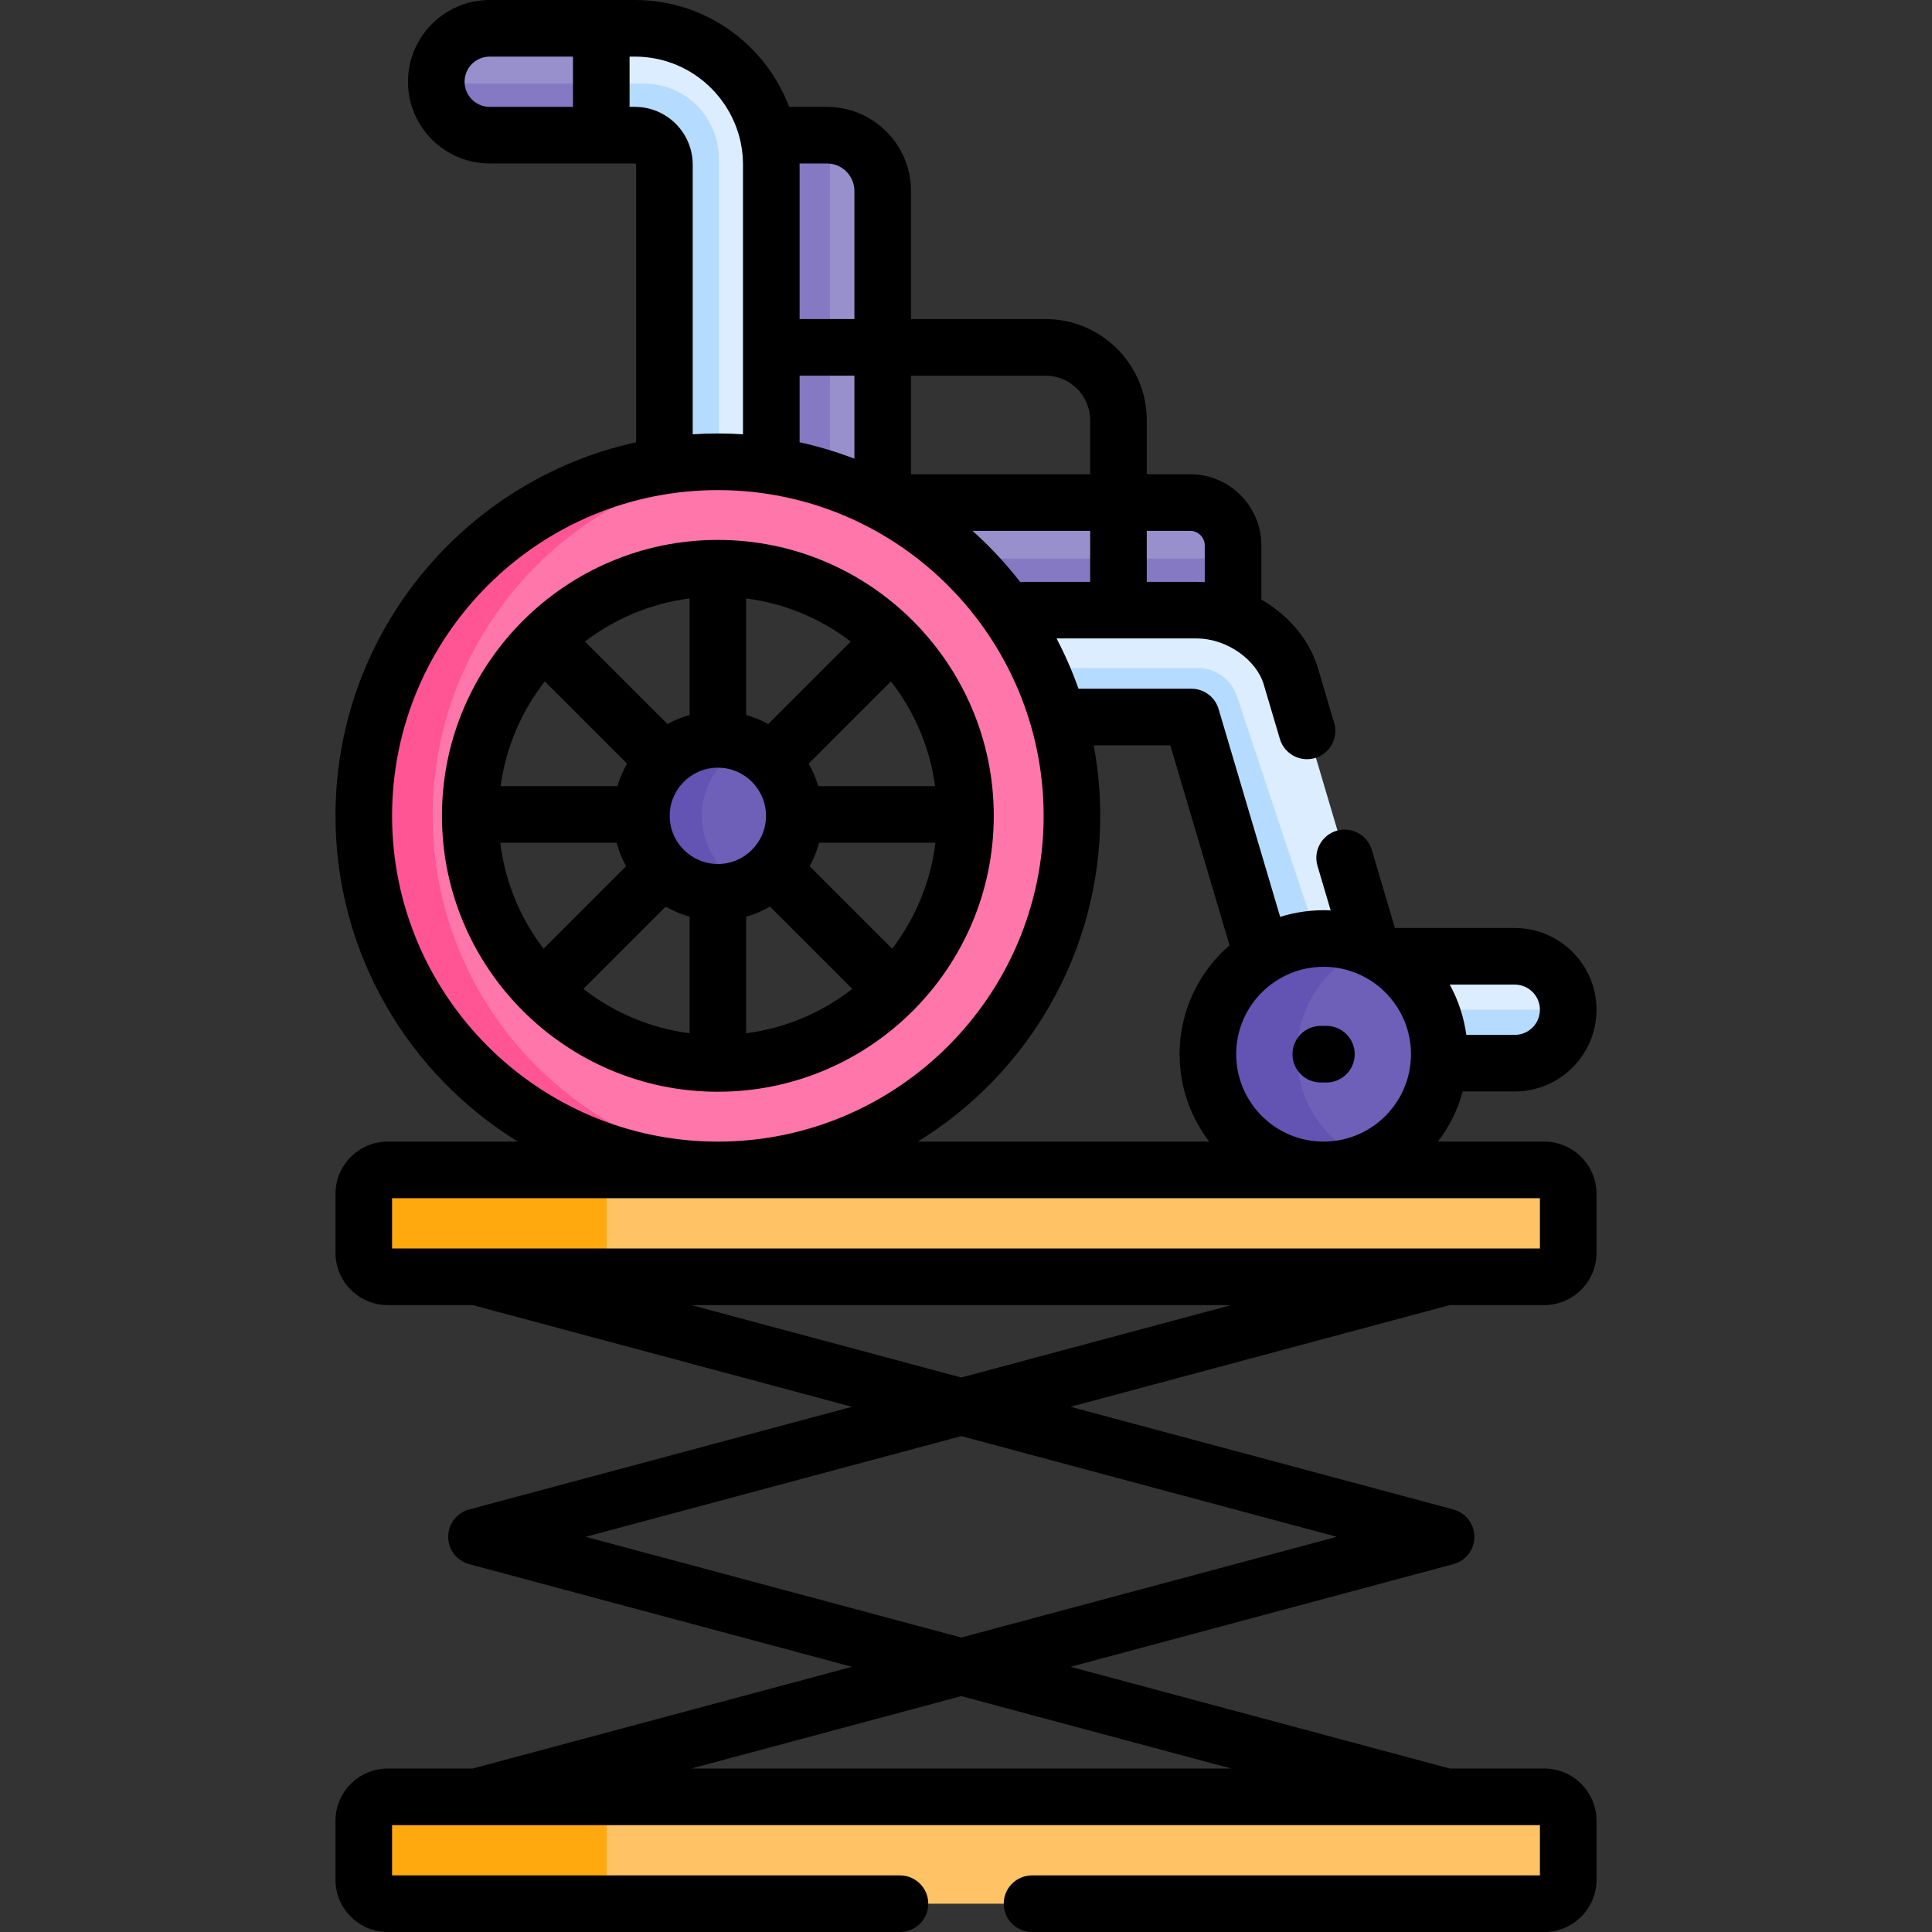 <svg id="Capa_1" enable-background="new 0 0 512.002 512.002" height="512" viewBox="0 0 512.002 512.002" width="512" xmlns="http://www.w3.org/2000/svg"><rect x="0" y="0" width="512.002" height="512.002" fill="#333333" stroke="none"/><g><g><path d="m216.412 40.526v88.599l15.625 4.838 2.145-.78v-82.576c0-7.945-6.356-14.461-14.232-14.756z" fill="#9790cc"/><path d="m219.95 35.85c-.185-.007-.366-.028-.552-.028h-15.603l-.077 5.579v83.793l16.232 5.026z" fill="#8479c2"/><path d="m322.849 151.276 4.179-3.25v-3.514c0-6.231-5.098-11.329-11.329-11.329h-81.517v5.348l10.607 10.362z" fill="#9790cc"/><path d="m243.902 148.026 18.427 18h62.432l2.266-2.462v-15.538z" fill="#8479c2"/><path d="m168.634 24.138c10.968 0 19.859 8.891 19.859 19.859v82.862h14.336l1.825-3.421v-79.806c0-19.923-16.209-36.132-36.132-36.132h-8.923l-3.187 2.901v13.737z" fill="#dbedff"/><path d="m168.522 35.822c4.306 0 7.81 3.503 7.81 7.809v79.807l2.497 3.421h11.664v-84.861c0-10.968-8.891-19.859-19.859-19.859h-14.221v9.763l3.187 3.921h8.922z" fill="#b5dcff"/><path d="m159.599 24.138v-16.638h-29.568c-7.821 0-14.161 6.34-14.161 14.161 0 .847.088 1.672.23 2.477z" fill="#9790cc"/><path d="m159.599 22.138h-43.705c.254 7.598 6.477 13.684 14.137 13.684h29.568z" fill="#8479c2"/><path d="m315.481 179.026c4.686 0 8.844 3.001 10.321 7.447l22.527 67.818 10.939-.861 4.478-1.953-21.406-72.25c-2.638-8.932-12.735-17.529-24.984-17.529h-50.526v3.328l5.185 14z" fill="#dbedff"/><path d="m275.162 187.526 5.443 2.495h33.793c.949 0 1.786.625 2.056 1.535l18.315 61.819 4.227 1.652 11.931-.939-23.124-69.614c-1.477-4.447-5.636-7.447-10.321-7.447h-46.208z" fill="#b5dcff"/><path d="m375.124 269.592h40.567c.093-.655.157-1.319.157-2 0-7.821-6.34-14.161-14.161-14.161h-34.329-.885l-1.729 4.012 8.833 8.083z" fill="#dbedff"/><path d="m379.746 281.753h1.838 20.104c7.821 0 14.161-6.34 14.161-14.161h-41.485z" fill="#b5dcff"/><path d="m360.64 250.259c-10.709 5.313-18.075 16.351-18.075 29.116s7.365 23.803 18.075 29.116c12.221-4.036 21.044-15.542 21.044-29.116s-8.822-25.08-21.044-29.116z" fill="#6e60b8"/><path d="m343.699 279.375c0-12.802 7.848-23.767 18.993-28.359-3.598-1.483-7.538-2.306-11.672-2.306-16.936 0-30.664 13.729-30.664 30.665s13.729 30.665 30.664 30.665c4.134 0 8.073-.823 11.672-2.306-11.145-4.592-18.993-15.557-18.993-28.359z" fill="#6353b2"/><path d="m197.448 197.195c-7.08 3.402-11.974 10.63-11.974 19.01s4.894 15.608 11.974 19.01c7.758-2.841 13.306-10.268 13.306-19.01s-5.547-16.169-13.306-19.01z" fill="#6e60b8"/><path d="m185.981 216.205c0-8.397 5.108-15.6 12.386-18.673-2.421-1.022-5.082-1.588-7.875-1.588-11.19 0-20.261 9.071-20.261 20.261s9.071 20.261 20.261 20.261c2.793 0 5.454-.566 7.875-1.588-7.277-3.073-12.386-10.276-12.386-18.673z" fill="#6353b2"/><path d="m190.492 122.371c-.135 0-.268.005-.403.005-43.881 8.673-77.078 47.441-77.078 93.829 0 46.389 33.197 85.157 77.078 93.83.134.001.268.005.402.005 51.741 0 93.835-42.094 93.835-93.835s-42.093-93.834-93.834-93.834zm0 159.453c-36.182 0-65.619-29.437-65.619-65.619s29.437-65.619 65.619-65.619c36.183 0 65.619 29.436 65.619 65.619s-29.436 65.619-65.619 65.619z" fill="#ff76aa"/><g><path d="m114.658 216.205c0-48.705 37.301-88.856 84.834-93.401-2.963-.283-5.964-.434-9-.434-51.74 0-93.834 42.094-93.834 93.834s42.094 93.835 93.834 93.835c3.036 0 6.037-.15 9-.434-47.534-4.544-84.834-44.695-84.834-93.4z" fill="#ff5595"/></g><path d="m409.502 310.04h-244.395c-3.505 0-6.347 2.842-6.347 6.347v15.629c0 3.505 2.842 6.347 6.347 6.347h244.395c3.505 0 6.347-2.842 6.347-6.347v-15.629c0-3.506-2.842-6.347-6.347-6.347z" fill="#ffc365"/><path d="m409.502 476.18h-244.395c-3.505 0-6.347 2.842-6.347 6.347v15.629c0 3.505 2.842 6.347 6.347 6.347h244.395c3.505 0 6.347-2.842 6.347-6.347v-15.629c0-3.506-2.842-6.347-6.347-6.347z" fill="#ffc365"/><g fill="#ffa90f"><path d="m160.76 332.015v-15.629c0-3.505 2.842-6.347 6.347-6.347h-64.102c-3.505 0-6.347 2.842-6.347 6.347v15.629c0 3.505 2.842 6.347 6.347 6.347h64.102c-3.505 0-6.347-2.842-6.347-6.347z"/><path d="m160.76 498.155v-15.629c0-3.505 2.842-6.347 6.347-6.347h-64.102c-3.505 0-6.347 2.842-6.347 6.347v15.629c0 3.505 2.842 6.347 6.347 6.347h64.102c-3.505 0-6.347-2.842-6.347-6.347z"/></g></g><g><path d="m190.239 143.086c-40.317 0-73.118 32.801-73.118 73.119s32.801 73.119 73.118 73.119c40.318 0 73.12-32.801 73.12-73.119s-32.801-73.119-73.12-73.119zm46.193 108.336-21.863-21.862c1.072-1.945 1.916-4.031 2.499-6.224h30.838c-1.288 10.473-5.364 20.091-11.474 28.086zm-103.858-28.086h30.837c.583 2.192 1.427 4.278 2.499 6.223l-21.862 21.863c-6.11-7.995-10.186-17.613-11.474-28.086zm11.799-42.761 21.807 21.808c-1.073 1.86-1.937 3.854-2.558 5.953h-30.953c1.41-10.369 5.562-19.872 11.704-27.761zm45.867 48.392c-7.037 0-12.762-5.725-12.762-12.762s5.725-12.762 12.762-12.762c7.036 0 12.761 5.725 12.761 12.762s-5.725 12.762-12.761 12.762zm13.354-37.092c-1.835-1.011-3.797-1.816-5.854-2.394v-30.895c10.33 1.338 19.816 5.389 27.716 11.427zm-20.854-2.394c-2.057.578-4.02 1.383-5.855 2.394l-21.862-21.863c7.9-6.038 17.387-10.089 27.717-11.427zm-6.323 50.784c1.969 1.136 4.089 2.036 6.323 2.664v30.895c-10.512-1.361-20.148-5.537-28.13-11.752zm21.323 2.664c2.234-.628 4.353-1.528 6.322-2.664l21.807 21.807c-7.982 6.215-17.618 10.39-28.13 11.752v-30.895zm19.118-34.593c-.622-2.099-1.486-4.093-2.559-5.954l21.808-21.807c6.142 7.889 10.294 17.392 11.705 27.761z"/><path d="m351.516 271.875h-1.497c-4.143 0-7.5 3.357-7.5 7.5s3.357 7.5 7.5 7.5h1.497c4.143 0 7.5-3.357 7.5-7.5s-3.358-7.5-7.5-7.5z"/><path d="m102.752 468.68c-7.635 0-13.847 6.212-13.847 13.847v15.629c0 7.635 6.212 13.847 13.847 13.847h135.749c4.143 0 7.5-3.357 7.5-7.5s-3.357-7.5-7.5-7.5h-134.596v-13.323h304.191v13.322h-134.595c-4.143 0-7.5 3.357-7.5 7.5s3.357 7.5 7.5 7.5h135.748c7.636 0 13.848-6.212 13.848-13.847v-15.629c0-7.635-6.212-13.847-13.848-13.847h-25.028l-100.514-26.955 101.468-27.21c3.222-.866 5.551-3.785 5.551-7.244 0-3.491-2.404-6.403-5.551-7.244l-101.468-27.21 100.513-26.954h25.028c7.636 0 13.848-6.212 13.848-13.847v-15.629c0-7.635-6.212-13.847-13.848-13.847h-28.18c2.993-3.907 5.25-8.404 6.559-13.287h13.807c11.943 0 21.66-9.717 21.66-21.661s-9.717-21.661-21.66-21.661h-31.763l-6.135-20.71c-1.178-3.971-5.348-6.235-9.322-5.061-3.971 1.177-6.236 5.351-5.061 9.322l3.488 11.773c-4.654-.226-9.355.446-13.382 1.729l-16.322-55.095c-.944-3.185-3.87-5.369-7.191-5.369h-29.933c-1.61-4.54-3.553-9.02-5.816-13.321h37.105c8.258 0 15.938 5.879 17.793 12.158l4.287 14.473c1.177 3.971 5.348 6.235 9.321 5.062 3.972-1.177 6.237-5.35 5.062-9.321l-4.286-14.468c-2.242-7.588-7.856-14.087-15.006-18.204v-14.385c0-10.383-8.446-18.829-18.829-18.829h-11.538v-14.305c0-14.79-12.033-26.823-26.823-26.823h-35.655v-33.95c0-12.287-9.997-22.284-22.284-22.284h-10.023c-6.214-16.528-22.178-28.322-40.851-28.322-14.278 0-24.042 0-38.491 0-11.944 0-21.661 9.717-21.661 21.661s9.717 21.661 21.661 21.661h38.491c.165 0 .31.145.31.31v73.577c-45.503 9.948-79.674 50.553-79.674 98.996 0 36.461 19.359 68.481 48.334 86.335h-34.488c-7.635 0-13.847 6.212-13.847 13.847v15.629c0 7.635 6.212 13.847 13.847 13.847h22.529l100.513 26.954-101.468 27.21c-3.326.892-5.728 4.042-5.547 7.622.17 3.282 2.439 6.031 5.547 6.866l101.468 27.21-100.513 26.955zm224.851-189.305c0-12.878 10.508-23.164 23.165-23.164 13.358 0 24.137 11.394 23.086 24.966-.001.008 0 .017 0 .025-.936 11.922-10.928 21.338-23.085 21.338-12.775 0-23.166-10.392-23.166-23.165zm73.833-18.444c3.673 0 6.66 2.988 6.66 6.661s-2.987 6.661-6.66 6.661h-12.844c-.586-4.376-2.043-9.077-4.388-13.322zm-91.29-63.41 15.698 52.988c-8.101 7.003-13.242 17.342-13.242 28.866 0 8.706 2.937 16.736 7.863 23.165h-77.225c28.976-17.854 48.335-49.874 48.335-86.335 0-6.382-.6-12.626-1.733-18.685h20.304zm-98.245-80.318v-17.647h14.527v21.997c-4.752-1.82-9.727-3.301-14.527-4.35zm58.436 36.995c-3.751-4.82-7.951-9.347-12.61-13.515h31.18v13.515zm45.108-13.514c2.075 0 3.829 1.754 3.829 3.829v9.758c-.102-.007-1.318-.072-2.171-.072h-13.196v-13.515zm-38.361-41.128c6.52 0 11.823 5.304 11.823 11.823v14.305h-47.479v-26.128zm-65.184-56.234h7.244c4.017 0 7.284 3.268 7.284 7.284v33.949h-14.527v-40.923c0-.104 0-.206-.001-.31zm-82.122-15c-3.673 0-6.661-2.988-6.661-6.661s2.988-6.661 6.661-6.661h22.068v13.322zm53.801 86.767v-71.457c0-8.441-6.868-15.31-15.31-15.31h-1.423v-13.322h1.423c15.869 0 28.632 12.947 28.632 28.632v71.457c-4.398-.289-8.992-.283-13.322 0zm-79.674 101.116c0-47.822 39.076-86.643 86.916-86.319 47.725.318 85.754 39.298 85.754 86.319 0 47.605-38.73 86.335-86.336 86.335-47.604 0-86.334-38.729-86.334-86.335zm0 101.335h304.191v13.322h-304.191zm79.289 28.322h143.114l-71.557 19.189zm-27.968 61.409 99.525-26.689 99.525 26.689-99.525 26.69zm99.525 42.219 71.558 19.19h-143.116z"/></g></g></svg>